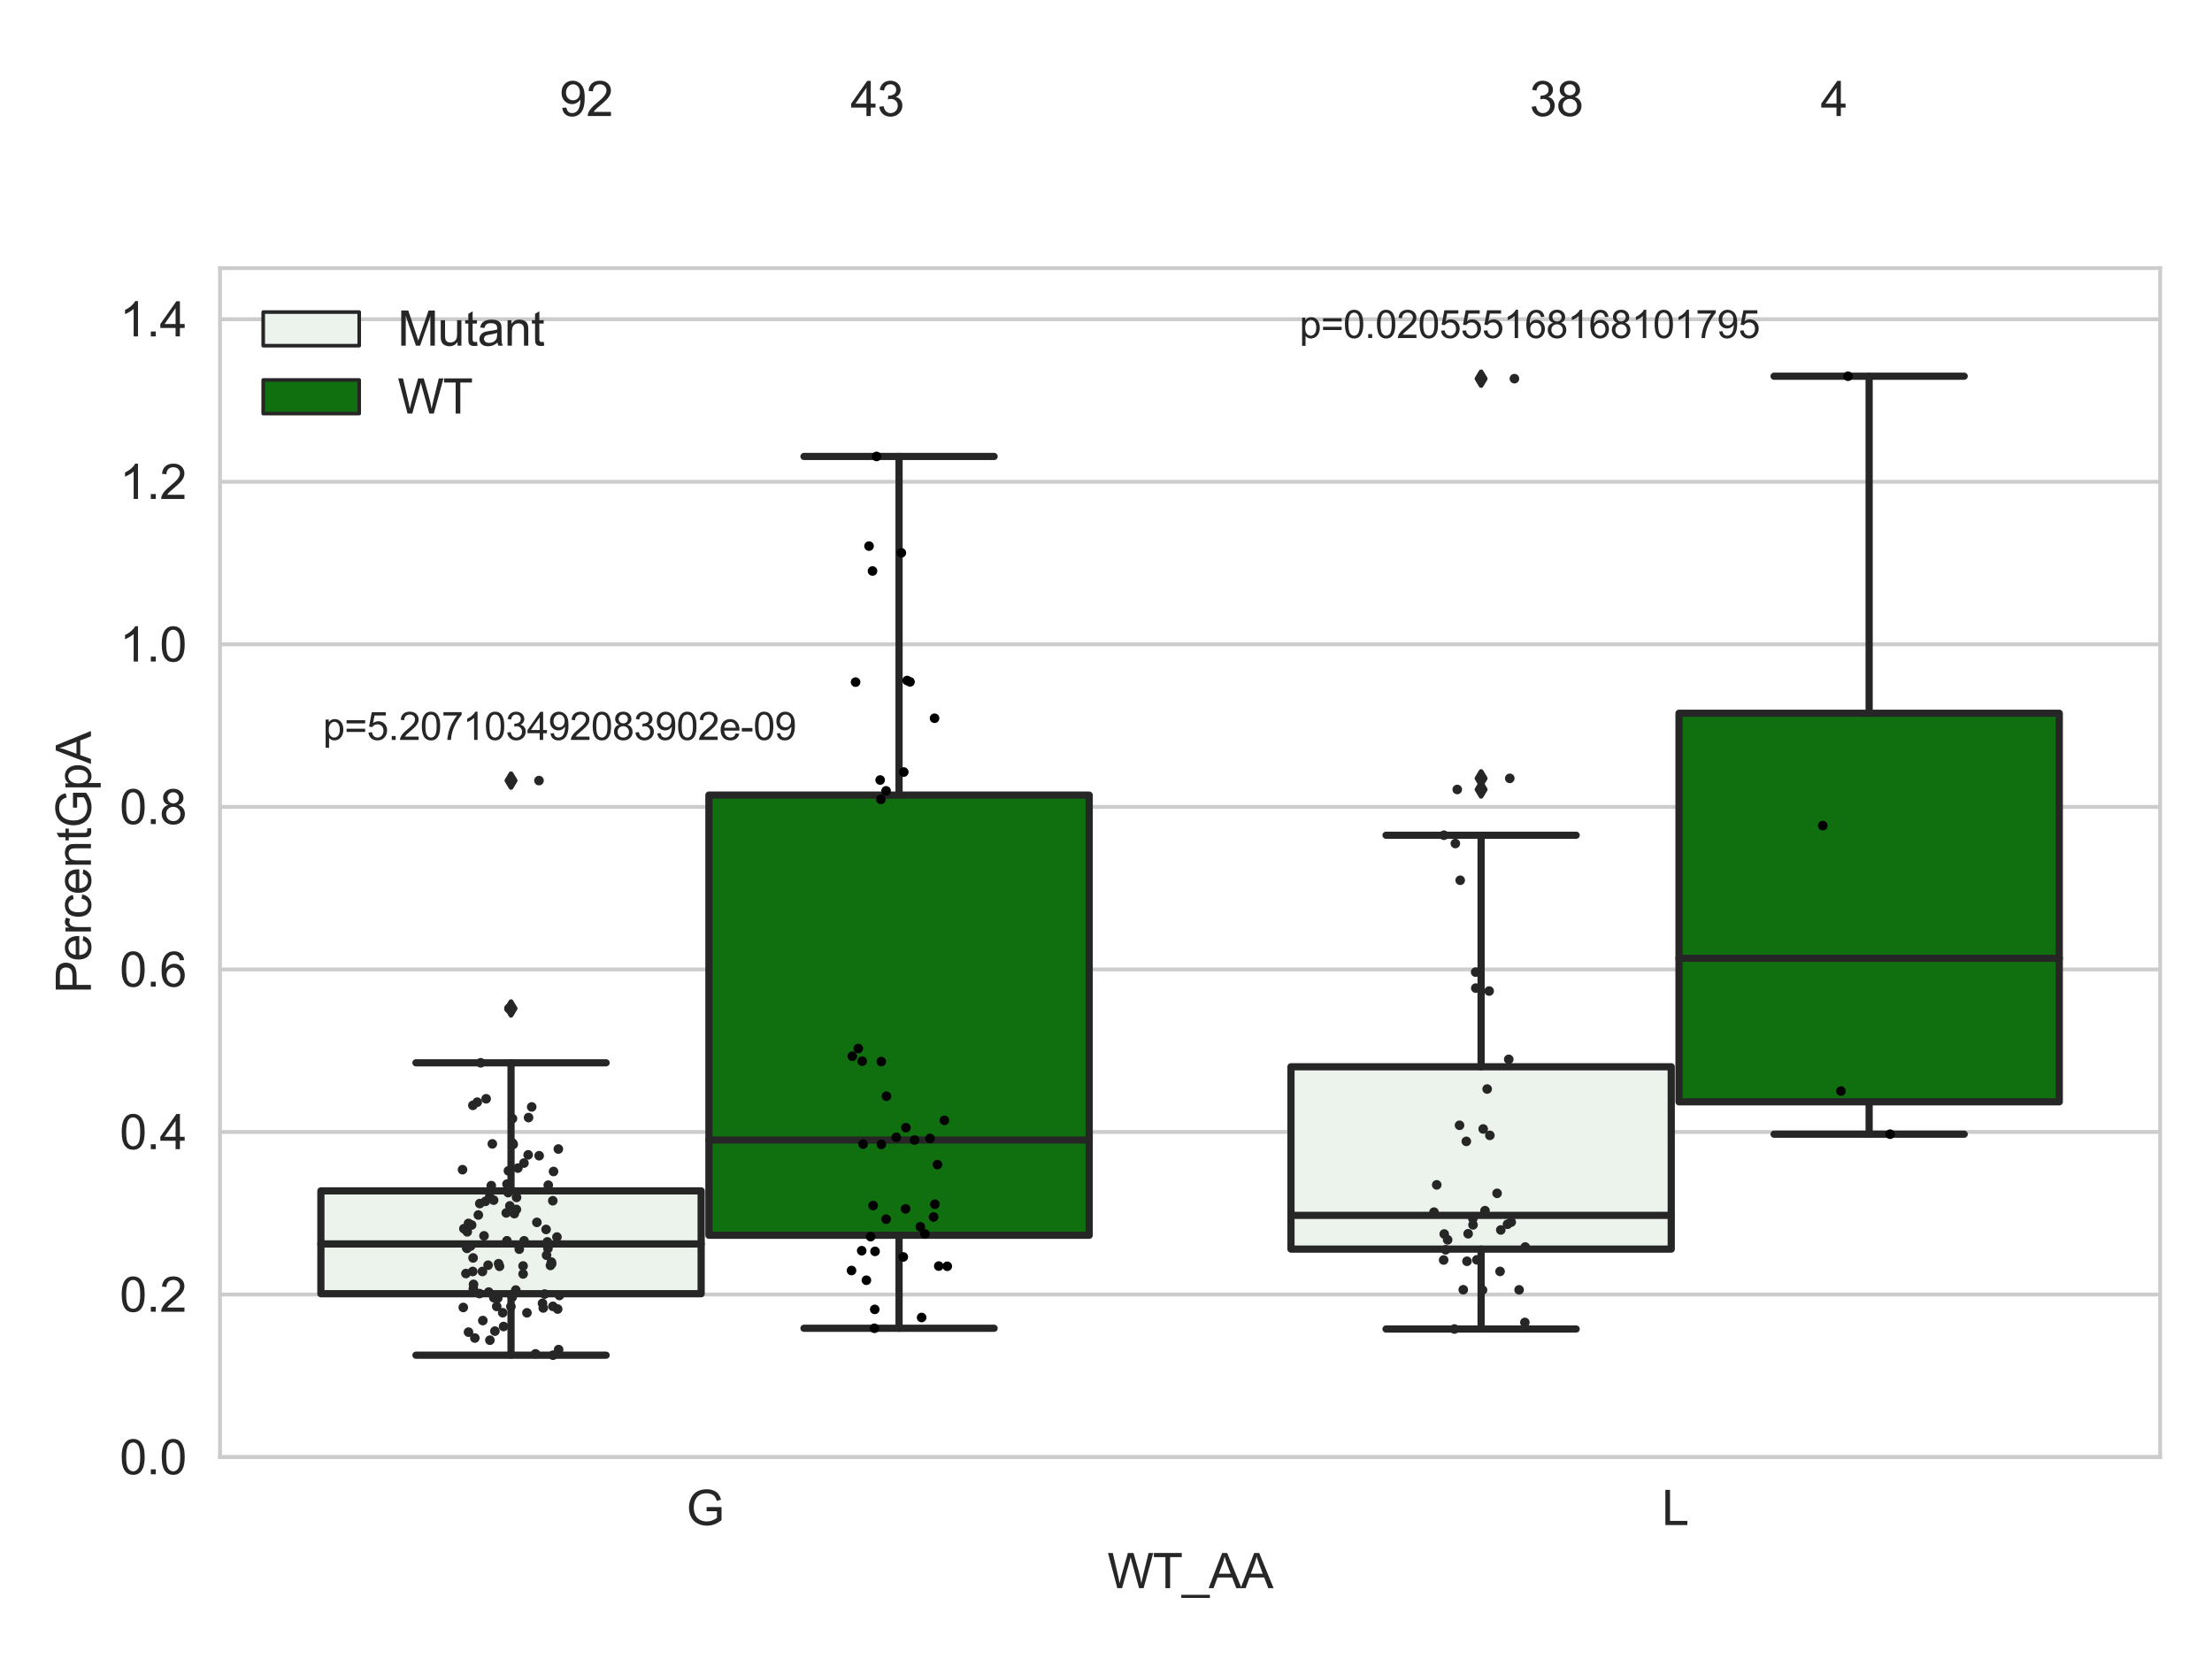<?xml version="1.0" encoding="utf-8" standalone="no"?>
<!DOCTYPE svg PUBLIC "-//W3C//DTD SVG 1.1//EN"
  "http://www.w3.org/Graphics/SVG/1.1/DTD/svg11.dtd">
<svg xmlns:xlink="http://www.w3.org/1999/xlink" width="460.8pt" height="345.6pt" viewBox="0 0 460.8 345.6" xmlns="http://www.w3.org/2000/svg" version="1.1">
 <defs>
  <style type="text/css">*{stroke-linejoin: round; stroke-linecap: butt}</style>
 </defs>
 <g id="figure_1">
  <g id="patch_1">
   <path d="M 0 345.6 
L 460.8 345.6 
L 460.8 0 
L 0 0 
z
" style="fill: #ffffff"/>
  </g>
  <g id="axes_1">
   <g id="patch_2">
    <path d="M 45.83 303.539 
L 450 303.539 
L 450 55.853 
L 45.83 55.853 
z
" style="fill: #ffffff"/>
   </g>
   <g id="matplotlib.axis_1">
    <g id="xtick_1">
     <g id="text_1">
      <!-- G -->
      <g style="fill: #262626" transform="translate(142.983 317.697)scale(0.1 -0.1)">
       <defs>
        <path id="ArialMT-47" d="M 2638 1797 
L 2638 2334 
L 4578 2338 
L 4578 638 
Q 4131 281 3656 101 
Q 3181 -78 2681 -78 
Q 2006 -78 1454 211 
Q 903 500 622 1047 
Q 341 1594 341 2269 
Q 341 2938 620 3517 
Q 900 4097 1425 4378 
Q 1950 4659 2634 4659 
Q 3131 4659 3532 4498 
Q 3934 4338 4162 4050 
Q 4391 3763 4509 3300 
L 3963 3150 
Q 3859 3500 3706 3700 
Q 3553 3900 3268 4020 
Q 2984 4141 2638 4141 
Q 2222 4141 1919 4014 
Q 1616 3888 1430 3681 
Q 1244 3475 1141 3228 
Q 966 2803 966 2306 
Q 966 1694 1177 1281 
Q 1388 869 1791 669 
Q 2194 469 2647 469 
Q 3041 469 3416 620 
Q 3791 772 3984 944 
L 3984 1797 
L 2638 1797 
z
" transform="scale(0.016)"/>
       </defs>
       <use xlink:href="#ArialMT-47"/>
      </g>
     </g>
    </g>
    <g id="xtick_2">
     <g id="text_2">
      <!-- L -->
      <g style="fill: #262626" transform="translate(346.177 317.697)scale(0.1 -0.1)">
       <defs>
        <path id="ArialMT-4c" d="M 469 0 
L 469 4581 
L 1075 4581 
L 1075 541 
L 3331 541 
L 3331 0 
L 469 0 
z
" transform="scale(0.016)"/>
       </defs>
       <use xlink:href="#ArialMT-4c"/>
      </g>
     </g>
    </g>
    <g id="text_3">
     <!-- WT_AA -->
     <g style="fill: #262626" transform="translate(230.691 330.842)scale(0.1 -0.1)">
      <defs>
       <path id="ArialMT-57" d="M 1294 0 
L 78 4581 
L 700 4581 
L 1397 1578 
Q 1509 1106 1591 641 
Q 1766 1375 1797 1488 
L 2669 4581 
L 3400 4581 
L 4056 2263 
Q 4303 1400 4413 641 
Q 4500 1075 4641 1638 
L 5359 4581 
L 5969 4581 
L 4713 0 
L 4128 0 
L 3163 3491 
Q 3041 3928 3019 4028 
Q 2947 3713 2884 3491 
L 1913 0 
L 1294 0 
z
" transform="scale(0.016)"/>
       <path id="ArialMT-54" d="M 1659 0 
L 1659 4041 
L 150 4041 
L 150 4581 
L 3781 4581 
L 3781 4041 
L 2266 4041 
L 2266 0 
L 1659 0 
z
" transform="scale(0.016)"/>
       <path id="ArialMT-5f" d="M -97 -1272 
L -97 -866 
L 3631 -866 
L 3631 -1272 
L -97 -1272 
z
" transform="scale(0.016)"/>
       <path id="ArialMT-41" d="M -9 0 
L 1750 4581 
L 2403 4581 
L 4278 0 
L 3588 0 
L 3053 1388 
L 1138 1388 
L 634 0 
L -9 0 
z
M 1313 1881 
L 2866 1881 
L 2388 3150 
Q 2169 3728 2063 4100 
Q 1975 3659 1816 3225 
L 1313 1881 
z
" transform="scale(0.016)"/>
      </defs>
      <use xlink:href="#ArialMT-57"/>
      <use xlink:href="#ArialMT-54" x="94.385"/>
      <use xlink:href="#ArialMT-5f" x="155.469"/>
      <use xlink:href="#ArialMT-41" x="211.084"/>
      <use xlink:href="#ArialMT-41" x="277.783"/>
     </g>
    </g>
   </g>
   <g id="matplotlib.axis_2">
    <g id="ytick_1">
     <g id="line2d_1">
      <path d="M 45.83 303.539 
L 450 303.539 
" clip-path="url(#p3205f3186f)" style="fill: none; stroke: #cccccc; stroke-width: 0.8; stroke-linecap: round"/>
     </g>
     <g id="text_4">
      <!-- 0.0 -->
      <g style="fill: #262626" transform="translate(24.93 307.118)scale(0.1 -0.1)">
       <defs>
        <path id="ArialMT-30" d="M 266 2259 
Q 266 3072 433 3567 
Q 600 4063 929 4331 
Q 1259 4600 1759 4600 
Q 2128 4600 2406 4451 
Q 2684 4303 2865 4023 
Q 3047 3744 3150 3342 
Q 3253 2941 3253 2259 
Q 3253 1453 3087 958 
Q 2922 463 2592 192 
Q 2263 -78 1759 -78 
Q 1097 -78 719 397 
Q 266 969 266 2259 
z
M 844 2259 
Q 844 1131 1108 757 
Q 1372 384 1759 384 
Q 2147 384 2411 759 
Q 2675 1134 2675 2259 
Q 2675 3391 2411 3762 
Q 2147 4134 1753 4134 
Q 1366 4134 1134 3806 
Q 844 3388 844 2259 
z
" transform="scale(0.016)"/>
        <path id="ArialMT-2e" d="M 581 0 
L 581 641 
L 1222 641 
L 1222 0 
L 581 0 
z
" transform="scale(0.016)"/>
       </defs>
       <use xlink:href="#ArialMT-30"/>
       <use xlink:href="#ArialMT-2e" x="55.615"/>
       <use xlink:href="#ArialMT-30" x="83.398"/>
      </g>
     </g>
    </g>
    <g id="ytick_2">
     <g id="line2d_2">
      <path d="M 45.83 269.676 
L 450 269.676 
" clip-path="url(#p3205f3186f)" style="fill: none; stroke: #cccccc; stroke-width: 0.8; stroke-linecap: round"/>
     </g>
     <g id="text_5">
      <!-- 0.2 -->
      <g style="fill: #262626" transform="translate(24.93 273.255)scale(0.1 -0.1)">
       <defs>
        <path id="ArialMT-32" d="M 3222 541 
L 3222 0 
L 194 0 
Q 188 203 259 391 
Q 375 700 629 1000 
Q 884 1300 1366 1694 
Q 2113 2306 2375 2664 
Q 2638 3022 2638 3341 
Q 2638 3675 2398 3904 
Q 2159 4134 1775 4134 
Q 1369 4134 1125 3890 
Q 881 3647 878 3216 
L 300 3275 
Q 359 3922 746 4261 
Q 1134 4600 1788 4600 
Q 2447 4600 2831 4234 
Q 3216 3869 3216 3328 
Q 3216 3053 3103 2787 
Q 2991 2522 2730 2228 
Q 2469 1934 1863 1422 
Q 1356 997 1212 845 
Q 1069 694 975 541 
L 3222 541 
z
" transform="scale(0.016)"/>
       </defs>
       <use xlink:href="#ArialMT-30"/>
       <use xlink:href="#ArialMT-2e" x="55.615"/>
       <use xlink:href="#ArialMT-32" x="83.398"/>
      </g>
     </g>
    </g>
    <g id="ytick_3">
     <g id="line2d_3">
      <path d="M 45.83 235.814 
L 450 235.814 
" clip-path="url(#p3205f3186f)" style="fill: none; stroke: #cccccc; stroke-width: 0.8; stroke-linecap: round"/>
     </g>
     <g id="text_6">
      <!-- 0.4 -->
      <g style="fill: #262626" transform="translate(24.93 239.393)scale(0.1 -0.1)">
       <defs>
        <path id="ArialMT-34" d="M 2069 0 
L 2069 1097 
L 81 1097 
L 81 1613 
L 2172 4581 
L 2631 4581 
L 2631 1613 
L 3250 1613 
L 3250 1097 
L 2631 1097 
L 2631 0 
L 2069 0 
z
M 2069 1613 
L 2069 3678 
L 634 1613 
L 2069 1613 
z
" transform="scale(0.016)"/>
       </defs>
       <use xlink:href="#ArialMT-30"/>
       <use xlink:href="#ArialMT-2e" x="55.615"/>
       <use xlink:href="#ArialMT-34" x="83.398"/>
      </g>
     </g>
    </g>
    <g id="ytick_4">
     <g id="line2d_4">
      <path d="M 45.83 201.952 
L 450 201.952 
" clip-path="url(#p3205f3186f)" style="fill: none; stroke: #cccccc; stroke-width: 0.8; stroke-linecap: round"/>
     </g>
     <g id="text_7">
      <!-- 0.6 -->
      <g style="fill: #262626" transform="translate(24.93 205.531)scale(0.1 -0.1)">
       <defs>
        <path id="ArialMT-36" d="M 3184 3459 
L 2625 3416 
Q 2550 3747 2413 3897 
Q 2184 4138 1850 4138 
Q 1581 4138 1378 3988 
Q 1113 3794 959 3422 
Q 806 3050 800 2363 
Q 1003 2672 1297 2822 
Q 1591 2972 1913 2972 
Q 2475 2972 2870 2558 
Q 3266 2144 3266 1488 
Q 3266 1056 3080 686 
Q 2894 316 2569 119 
Q 2244 -78 1831 -78 
Q 1128 -78 684 439 
Q 241 956 241 2144 
Q 241 3472 731 4075 
Q 1159 4600 1884 4600 
Q 2425 4600 2770 4297 
Q 3116 3994 3184 3459 
z
M 888 1484 
Q 888 1194 1011 928 
Q 1134 663 1356 523 
Q 1578 384 1822 384 
Q 2178 384 2434 671 
Q 2691 959 2691 1453 
Q 2691 1928 2437 2201 
Q 2184 2475 1800 2475 
Q 1419 2475 1153 2201 
Q 888 1928 888 1484 
z
" transform="scale(0.016)"/>
       </defs>
       <use xlink:href="#ArialMT-30"/>
       <use xlink:href="#ArialMT-2e" x="55.615"/>
       <use xlink:href="#ArialMT-36" x="83.398"/>
      </g>
     </g>
    </g>
    <g id="ytick_5">
     <g id="line2d_5">
      <path d="M 45.83 168.089 
L 450 168.089 
" clip-path="url(#p3205f3186f)" style="fill: none; stroke: #cccccc; stroke-width: 0.8; stroke-linecap: round"/>
     </g>
     <g id="text_8">
      <!-- 0.8 -->
      <g style="fill: #262626" transform="translate(24.93 171.668)scale(0.1 -0.1)">
       <defs>
        <path id="ArialMT-38" d="M 1131 2484 
Q 781 2613 612 2850 
Q 444 3088 444 3419 
Q 444 3919 803 4259 
Q 1163 4600 1759 4600 
Q 2359 4600 2725 4251 
Q 3091 3903 3091 3403 
Q 3091 3084 2923 2848 
Q 2756 2613 2416 2484 
Q 2838 2347 3058 2040 
Q 3278 1734 3278 1309 
Q 3278 722 2862 322 
Q 2447 -78 1769 -78 
Q 1091 -78 675 323 
Q 259 725 259 1325 
Q 259 1772 486 2073 
Q 713 2375 1131 2484 
z
M 1019 3438 
Q 1019 3113 1228 2906 
Q 1438 2700 1772 2700 
Q 2097 2700 2305 2904 
Q 2513 3109 2513 3406 
Q 2513 3716 2298 3927 
Q 2084 4138 1766 4138 
Q 1444 4138 1231 3931 
Q 1019 3725 1019 3438 
z
M 838 1322 
Q 838 1081 952 856 
Q 1066 631 1291 507 
Q 1516 384 1775 384 
Q 2178 384 2440 643 
Q 2703 903 2703 1303 
Q 2703 1709 2433 1975 
Q 2163 2241 1756 2241 
Q 1359 2241 1098 1978 
Q 838 1716 838 1322 
z
" transform="scale(0.016)"/>
       </defs>
       <use xlink:href="#ArialMT-30"/>
       <use xlink:href="#ArialMT-2e" x="55.615"/>
       <use xlink:href="#ArialMT-38" x="83.398"/>
      </g>
     </g>
    </g>
    <g id="ytick_6">
     <g id="line2d_6">
      <path d="M 45.83 134.227 
L 450 134.227 
" clip-path="url(#p3205f3186f)" style="fill: none; stroke: #cccccc; stroke-width: 0.8; stroke-linecap: round"/>
     </g>
     <g id="text_9">
      <!-- 1.0 -->
      <g style="fill: #262626" transform="translate(24.93 137.806)scale(0.1 -0.1)">
       <defs>
        <path id="ArialMT-31" d="M 2384 0 
L 1822 0 
L 1822 3584 
Q 1619 3391 1289 3197 
Q 959 3003 697 2906 
L 697 3450 
Q 1169 3672 1522 3987 
Q 1875 4303 2022 4600 
L 2384 4600 
L 2384 0 
z
" transform="scale(0.016)"/>
       </defs>
       <use xlink:href="#ArialMT-31"/>
       <use xlink:href="#ArialMT-2e" x="55.615"/>
       <use xlink:href="#ArialMT-30" x="83.398"/>
      </g>
     </g>
    </g>
    <g id="ytick_7">
     <g id="line2d_7">
      <path d="M 45.83 100.365 
L 450 100.365 
" clip-path="url(#p3205f3186f)" style="fill: none; stroke: #cccccc; stroke-width: 0.8; stroke-linecap: round"/>
     </g>
     <g id="text_10">
      <!-- 1.2 -->
      <g style="fill: #262626" transform="translate(24.93 103.943)scale(0.1 -0.1)">
       <use xlink:href="#ArialMT-31"/>
       <use xlink:href="#ArialMT-2e" x="55.615"/>
       <use xlink:href="#ArialMT-32" x="83.398"/>
      </g>
     </g>
    </g>
    <g id="ytick_8">
     <g id="line2d_8">
      <path d="M 45.83 66.502 
L 450 66.502 
" clip-path="url(#p3205f3186f)" style="fill: none; stroke: #cccccc; stroke-width: 0.8; stroke-linecap: round"/>
     </g>
     <g id="text_11">
      <!-- 1.4 -->
      <g style="fill: #262626" transform="translate(24.93 70.081)scale(0.1 -0.1)">
       <use xlink:href="#ArialMT-31"/>
       <use xlink:href="#ArialMT-2e" x="55.615"/>
       <use xlink:href="#ArialMT-34" x="83.398"/>
      </g>
     </g>
    </g>
    <g id="text_12">
     <!-- PercentGpA -->
     <g style="fill: #262626" transform="translate(18.942 206.931)rotate(-90)scale(0.1 -0.1)">
      <defs>
       <path id="ArialMT-50" d="M 494 0 
L 494 4581 
L 2222 4581 
Q 2678 4581 2919 4538 
Q 3256 4481 3484 4323 
Q 3713 4166 3852 3881 
Q 3991 3597 3991 3256 
Q 3991 2672 3619 2267 
Q 3247 1863 2275 1863 
L 1100 1863 
L 1100 0 
L 494 0 
z
M 1100 2403 
L 2284 2403 
Q 2872 2403 3119 2622 
Q 3366 2841 3366 3238 
Q 3366 3525 3220 3729 
Q 3075 3934 2838 4000 
Q 2684 4041 2272 4041 
L 1100 4041 
L 1100 2403 
z
" transform="scale(0.016)"/>
       <path id="ArialMT-65" d="M 2694 1069 
L 3275 997 
Q 3138 488 2766 206 
Q 2394 -75 1816 -75 
Q 1088 -75 661 373 
Q 234 822 234 1631 
Q 234 2469 665 2931 
Q 1097 3394 1784 3394 
Q 2450 3394 2872 2941 
Q 3294 2488 3294 1666 
Q 3294 1616 3291 1516 
L 816 1516 
Q 847 969 1125 678 
Q 1403 388 1819 388 
Q 2128 388 2347 550 
Q 2566 713 2694 1069 
z
M 847 1978 
L 2700 1978 
Q 2663 2397 2488 2606 
Q 2219 2931 1791 2931 
Q 1403 2931 1139 2672 
Q 875 2413 847 1978 
z
" transform="scale(0.016)"/>
       <path id="ArialMT-72" d="M 416 0 
L 416 3319 
L 922 3319 
L 922 2816 
Q 1116 3169 1280 3281 
Q 1444 3394 1641 3394 
Q 1925 3394 2219 3213 
L 2025 2691 
Q 1819 2813 1613 2813 
Q 1428 2813 1281 2702 
Q 1134 2591 1072 2394 
Q 978 2094 978 1738 
L 978 0 
L 416 0 
z
" transform="scale(0.016)"/>
       <path id="ArialMT-63" d="M 2588 1216 
L 3141 1144 
Q 3050 572 2676 248 
Q 2303 -75 1759 -75 
Q 1078 -75 664 370 
Q 250 816 250 1647 
Q 250 2184 428 2587 
Q 606 2991 970 3192 
Q 1334 3394 1763 3394 
Q 2303 3394 2647 3120 
Q 2991 2847 3088 2344 
L 2541 2259 
Q 2463 2594 2264 2762 
Q 2066 2931 1784 2931 
Q 1359 2931 1093 2626 
Q 828 2322 828 1663 
Q 828 994 1084 691 
Q 1341 388 1753 388 
Q 2084 388 2306 591 
Q 2528 794 2588 1216 
z
" transform="scale(0.016)"/>
       <path id="ArialMT-6e" d="M 422 0 
L 422 3319 
L 928 3319 
L 928 2847 
Q 1294 3394 1984 3394 
Q 2284 3394 2536 3286 
Q 2788 3178 2913 3003 
Q 3038 2828 3088 2588 
Q 3119 2431 3119 2041 
L 3119 0 
L 2556 0 
L 2556 2019 
Q 2556 2363 2490 2533 
Q 2425 2703 2258 2804 
Q 2091 2906 1866 2906 
Q 1506 2906 1245 2678 
Q 984 2450 984 1813 
L 984 0 
L 422 0 
z
" transform="scale(0.016)"/>
       <path id="ArialMT-74" d="M 1650 503 
L 1731 6 
Q 1494 -44 1306 -44 
Q 1000 -44 831 53 
Q 663 150 594 308 
Q 525 466 525 972 
L 525 2881 
L 113 2881 
L 113 3319 
L 525 3319 
L 525 4141 
L 1084 4478 
L 1084 3319 
L 1650 3319 
L 1650 2881 
L 1084 2881 
L 1084 941 
Q 1084 700 1114 631 
Q 1144 563 1211 522 
Q 1278 481 1403 481 
Q 1497 481 1650 503 
z
" transform="scale(0.016)"/>
       <path id="ArialMT-70" d="M 422 -1272 
L 422 3319 
L 934 3319 
L 934 2888 
Q 1116 3141 1344 3267 
Q 1572 3394 1897 3394 
Q 2322 3394 2647 3175 
Q 2972 2956 3137 2557 
Q 3303 2159 3303 1684 
Q 3303 1175 3120 767 
Q 2938 359 2589 142 
Q 2241 -75 1856 -75 
Q 1575 -75 1351 44 
Q 1128 163 984 344 
L 984 -1272 
L 422 -1272 
z
M 931 1641 
Q 931 1000 1190 694 
Q 1450 388 1819 388 
Q 2194 388 2461 705 
Q 2728 1022 2728 1688 
Q 2728 2322 2467 2637 
Q 2206 2953 1844 2953 
Q 1484 2953 1207 2617 
Q 931 2281 931 1641 
z
" transform="scale(0.016)"/>
      </defs>
      <use xlink:href="#ArialMT-50"/>
      <use xlink:href="#ArialMT-65" x="66.699"/>
      <use xlink:href="#ArialMT-72" x="122.314"/>
      <use xlink:href="#ArialMT-63" x="155.615"/>
      <use xlink:href="#ArialMT-65" x="205.615"/>
      <use xlink:href="#ArialMT-6e" x="261.23"/>
      <use xlink:href="#ArialMT-74" x="316.846"/>
      <use xlink:href="#ArialMT-47" x="344.629"/>
      <use xlink:href="#ArialMT-70" x="422.412"/>
      <use xlink:href="#ArialMT-41" x="478.027"/>
     </g>
    </g>
   </g>
   <g id="patch_3">
    <path d="M 66.847 269.506 
L 146.064 269.506 
L 146.064 248.079 
L 66.847 248.079 
L 66.847 269.506 
z
" clip-path="url(#p3205f3186f)" style="fill: #ecf2ec; stroke: #262626; stroke-width: 1.5; stroke-linejoin: miter"/>
   </g>
   <g id="patch_4">
    <path d="M 147.681 257.328 
L 226.898 257.328 
L 226.898 165.635 
L 147.681 165.635 
L 147.681 257.328 
z
" clip-path="url(#p3205f3186f)" style="fill: #107010; stroke: #262626; stroke-width: 1.5; stroke-linejoin: miter"/>
   </g>
   <g id="patch_5">
    <path d="M 268.932 260.207 
L 348.149 260.207 
L 348.149 222.225 
L 268.932 222.225 
L 268.932 260.207 
z
" clip-path="url(#p3205f3186f)" style="fill: #ecf2ec; stroke: #262626; stroke-width: 1.5; stroke-linejoin: miter"/>
   </g>
   <g id="patch_6">
    <path d="M 349.766 229.531 
L 428.983 229.531 
L 428.983 148.585 
L 349.766 148.585 
L 349.766 229.531 
z
" clip-path="url(#p3205f3186f)" style="fill: #107010; stroke: #262626; stroke-width: 1.5; stroke-linejoin: miter"/>
   </g>
   <g id="patch_7">
    <path d="M 146.873 303.539 
L 146.873 303.539 
L 146.873 303.539 
L 146.873 303.539 
z
" clip-path="url(#p3205f3186f)" style="fill: #ecf2ec; stroke: #262626; stroke-width: 0.75; stroke-linejoin: miter"/>
   </g>
   <g id="patch_8">
    <path d="M 146.873 303.539 
L 146.873 303.539 
L 146.873 303.539 
L 146.873 303.539 
z
" clip-path="url(#p3205f3186f)" style="fill: #107010; stroke: #262626; stroke-width: 0.75; stroke-linejoin: miter"/>
   </g>
   <g id="PathCollection_1"/>
   <g id="PathCollection_2"/>
   <g id="line2d_9">
    <path d="M 106.456 269.506 
L 106.456 282.311 
" clip-path="url(#p3205f3186f)" style="fill: none; stroke: #262626; stroke-width: 1.5; stroke-linecap: round"/>
   </g>
   <g id="line2d_10">
    <path d="M 106.456 248.079 
L 106.456 221.4 
" clip-path="url(#p3205f3186f)" style="fill: none; stroke: #262626; stroke-width: 1.5; stroke-linecap: round"/>
   </g>
   <g id="line2d_11">
    <path d="M 86.651 282.311 
L 126.26 282.311 
" clip-path="url(#p3205f3186f)" style="fill: none; stroke: #262626; stroke-width: 1.5; stroke-linecap: round"/>
   </g>
   <g id="line2d_12">
    <path d="M 86.651 221.4 
L 126.26 221.4 
" clip-path="url(#p3205f3186f)" style="fill: none; stroke: #262626; stroke-width: 1.5; stroke-linecap: round"/>
   </g>
   <g id="line2d_13">
    <defs>
     <path id="m8db4cc73be" d="M -0 1.414 
L 0.849 0 
L 0 -1.414 
L -0.849 -0 
z
" style="stroke: #262626; stroke-linejoin: miter"/>
    </defs>
    <g clip-path="url(#p3205f3186f)">
     <use xlink:href="#m8db4cc73be" x="106.456" y="210.082" style="fill: #262626; stroke: #262626; stroke-linejoin: miter"/>
     <use xlink:href="#m8db4cc73be" x="106.456" y="162.609" style="fill: #262626; stroke: #262626; stroke-linejoin: miter"/>
    </g>
   </g>
   <g id="line2d_14">
    <path d="M 187.29 257.328 
L 187.29 276.703 
" clip-path="url(#p3205f3186f)" style="fill: none; stroke: #262626; stroke-width: 1.5; stroke-linecap: round"/>
   </g>
   <g id="line2d_15">
    <path d="M 187.29 165.635 
L 187.29 95.089 
" clip-path="url(#p3205f3186f)" style="fill: none; stroke: #262626; stroke-width: 1.5; stroke-linecap: round"/>
   </g>
   <g id="line2d_16">
    <path d="M 167.485 276.703 
L 207.094 276.703 
" clip-path="url(#p3205f3186f)" style="fill: none; stroke: #262626; stroke-width: 1.5; stroke-linecap: round"/>
   </g>
   <g id="line2d_17">
    <path d="M 167.485 95.089 
L 207.094 95.089 
" clip-path="url(#p3205f3186f)" style="fill: none; stroke: #262626; stroke-width: 1.5; stroke-linecap: round"/>
   </g>
   <g id="line2d_18"/>
   <g id="line2d_19">
    <path d="M 308.541 260.207 
L 308.541 276.856 
" clip-path="url(#p3205f3186f)" style="fill: none; stroke: #262626; stroke-width: 1.5; stroke-linecap: round"/>
   </g>
   <g id="line2d_20">
    <path d="M 308.541 222.225 
L 308.541 173.993 
" clip-path="url(#p3205f3186f)" style="fill: none; stroke: #262626; stroke-width: 1.5; stroke-linecap: round"/>
   </g>
   <g id="line2d_21">
    <path d="M 288.736 276.856 
L 328.345 276.856 
" clip-path="url(#p3205f3186f)" style="fill: none; stroke: #262626; stroke-width: 1.5; stroke-linecap: round"/>
   </g>
   <g id="line2d_22">
    <path d="M 288.736 173.993 
L 328.345 173.993 
" clip-path="url(#p3205f3186f)" style="fill: none; stroke: #262626; stroke-width: 1.5; stroke-linecap: round"/>
   </g>
   <g id="line2d_23">
    <g clip-path="url(#p3205f3186f)">
     <use xlink:href="#m8db4cc73be" x="308.541" y="162.144" style="fill: #262626; stroke: #262626; stroke-linejoin: miter"/>
     <use xlink:href="#m8db4cc73be" x="308.541" y="164.462" style="fill: #262626; stroke: #262626; stroke-linejoin: miter"/>
     <use xlink:href="#m8db4cc73be" x="308.541" y="78.884" style="fill: #262626; stroke: #262626; stroke-linejoin: miter"/>
    </g>
   </g>
   <g id="line2d_24">
    <path d="M 389.375 229.531 
L 389.375 236.273 
" clip-path="url(#p3205f3186f)" style="fill: none; stroke: #262626; stroke-width: 1.5; stroke-linecap: round"/>
   </g>
   <g id="line2d_25">
    <path d="M 389.375 148.585 
L 389.375 78.37 
" clip-path="url(#p3205f3186f)" style="fill: none; stroke: #262626; stroke-width: 1.5; stroke-linecap: round"/>
   </g>
   <g id="line2d_26">
    <path d="M 369.57 236.273 
L 409.179 236.273 
" clip-path="url(#p3205f3186f)" style="fill: none; stroke: #262626; stroke-width: 1.5; stroke-linecap: round"/>
   </g>
   <g id="line2d_27">
    <path d="M 369.57 78.37 
L 409.179 78.37 
" clip-path="url(#p3205f3186f)" style="fill: none; stroke: #262626; stroke-width: 1.5; stroke-linecap: round"/>
   </g>
   <g id="line2d_28"/>
   <g id="line2d_29">
    <path d="M 66.847 259.136 
L 146.064 259.136 
" clip-path="url(#p3205f3186f)" style="fill: none; stroke: #262626; stroke-width: 1.5; stroke-linecap: round"/>
   </g>
   <g id="line2d_30">
    <path d="M 147.681 237.493 
L 226.898 237.493 
" clip-path="url(#p3205f3186f)" style="fill: none; stroke: #262626; stroke-width: 1.5; stroke-linecap: round"/>
   </g>
   <g id="line2d_31">
    <path d="M 268.932 253.178 
L 348.149 253.178 
" clip-path="url(#p3205f3186f)" style="fill: none; stroke: #262626; stroke-width: 1.5; stroke-linecap: round"/>
   </g>
   <g id="line2d_32">
    <path d="M 349.766 199.636 
L 428.983 199.636 
" clip-path="url(#p3205f3186f)" style="fill: none; stroke: #262626; stroke-width: 1.5; stroke-linecap: round"/>
   </g>
   <g id="patch_9">
    <path d="M 45.83 303.539 
L 45.83 55.853 
" style="fill: none; stroke: #cccccc; stroke-width: 0.8; stroke-linejoin: miter; stroke-linecap: square"/>
   </g>
   <g id="patch_10">
    <path d="M 450 303.539 
L 450 55.853 
" style="fill: none; stroke: #cccccc; stroke-width: 0.8; stroke-linejoin: miter; stroke-linecap: square"/>
   </g>
   <g id="patch_11">
    <path d="M 45.83 303.539 
L 450 303.539 
" style="fill: none; stroke: #cccccc; stroke-width: 0.8; stroke-linejoin: miter; stroke-linecap: square"/>
   </g>
   <g id="patch_12">
    <path d="M 45.83 55.853 
L 450 55.853 
" style="fill: none; stroke: #cccccc; stroke-width: 0.8; stroke-linejoin: miter; stroke-linecap: square"/>
   </g>
   <g id="PathCollection_3">
    <defs>
     <path id="C0_0_6e26762a7e" d="M 0 1 
C 0.265 1 0.52 0.895 0.707 0.707 
C 0.895 0.52 1 0.265 1 -0 
C 1 -0.265 0.895 -0.52 0.707 -0.707 
C 0.52 -0.895 0.265 -1 0 -1 
C -0.265 -1 -0.52 -0.895 -0.707 -0.707 
C -0.895 -0.52 -1 -0.265 -1 0 
C -1 0.265 -0.895 0.52 -0.707 0.707 
C -0.52 0.895 -0.265 1 0 1 
z
"/>
    </defs>
    <g clip-path="url(#p3205f3186f)">
     <use xlink:href="#C0_0_6e26762a7e" x="114.867" y="262.919" style="fill: #262626"/>
    </g>
    <g clip-path="url(#p3205f3186f)">
     <use xlink:href="#C0_0_6e26762a7e" x="105.616" y="246.674" style="fill: #262626"/>
    </g>
    <g clip-path="url(#p3205f3186f)">
     <use xlink:href="#C0_0_6e26762a7e" x="106.02" y="210.082" style="fill: #262626"/>
    </g>
    <g clip-path="url(#p3205f3186f)">
     <use xlink:href="#C0_0_6e26762a7e" x="102.054" y="279.187" style="fill: #262626"/>
    </g>
    <g clip-path="url(#p3205f3186f)">
     <use xlink:href="#C0_0_6e26762a7e" x="104.904" y="276.336" style="fill: #262626"/>
    </g>
    <g clip-path="url(#p3205f3186f)">
     <use xlink:href="#C0_0_6e26762a7e" x="112.28" y="162.609" style="fill: #262626"/>
    </g>
    <g clip-path="url(#p3205f3186f)">
     <use xlink:href="#C0_0_6e26762a7e" x="108.172" y="260.223" style="fill: #262626"/>
    </g>
    <g clip-path="url(#p3205f3186f)">
     <use xlink:href="#C0_0_6e26762a7e" x="97.064" y="265.298" style="fill: #262626"/>
    </g>
    <g clip-path="url(#p3205f3186f)">
     <use xlink:href="#C0_0_6e26762a7e" x="116.315" y="239.361" style="fill: #262626"/>
    </g>
    <g clip-path="url(#p3205f3186f)">
     <use xlink:href="#C0_0_6e26762a7e" x="107.575" y="251.949" style="fill: #262626"/>
    </g>
    <g clip-path="url(#p3205f3186f)">
     <use xlink:href="#C0_0_6e26762a7e" x="102.87" y="270.336" style="fill: #262626"/>
    </g>
    <g clip-path="url(#p3205f3186f)">
     <use xlink:href="#C0_0_6e26762a7e" x="105.912" y="243.909" style="fill: #262626"/>
    </g>
    <g clip-path="url(#p3205f3186f)">
     <use xlink:href="#C0_0_6e26762a7e" x="105.602" y="258.477" style="fill: #262626"/>
    </g>
    <g clip-path="url(#p3205f3186f)">
     <use xlink:href="#C0_0_6e26762a7e" x="113.758" y="256.113" style="fill: #262626"/>
    </g>
    <g clip-path="url(#p3205f3186f)">
     <use xlink:href="#C0_0_6e26762a7e" x="114.027" y="258.708" style="fill: #262626"/>
    </g>
    <g clip-path="url(#p3205f3186f)">
     <use xlink:href="#C0_0_6e26762a7e" x="97.202" y="259.918" style="fill: #262626"/>
    </g>
    <g clip-path="url(#p3205f3186f)">
     <use xlink:href="#C0_0_6e26762a7e" x="108.969" y="263.725" style="fill: #262626"/>
    </g>
    <g clip-path="url(#p3205f3186f)">
     <use xlink:href="#C0_0_6e26762a7e" x="99.877" y="269.481" style="fill: #262626"/>
    </g>
    <g clip-path="url(#p3205f3186f)">
     <use xlink:href="#C0_0_6e26762a7e" x="98.916" y="278.734" style="fill: #262626"/>
    </g>
    <g clip-path="url(#p3205f3186f)">
     <use xlink:href="#C0_0_6e26762a7e" x="106.912" y="238.397" style="fill: #262626"/>
    </g>
    <g clip-path="url(#p3205f3186f)">
     <use xlink:href="#C0_0_6e26762a7e" x="104.057" y="263.797" style="fill: #262626"/>
    </g>
    <g clip-path="url(#p3205f3186f)">
     <use xlink:href="#C0_0_6e26762a7e" x="98.608" y="268.478" style="fill: #262626"/>
    </g>
    <g clip-path="url(#p3205f3186f)">
     <use xlink:href="#C0_0_6e26762a7e" x="101.128" y="250.268" style="fill: #262626"/>
    </g>
    <g clip-path="url(#p3205f3186f)">
     <use xlink:href="#C0_0_6e26762a7e" x="106.432" y="272.178" style="fill: #262626"/>
    </g>
    <g clip-path="url(#p3205f3186f)">
     <use xlink:href="#C0_0_6e26762a7e" x="98.049" y="259.563" style="fill: #262626"/>
    </g>
    <g clip-path="url(#p3205f3186f)">
     <use xlink:href="#C0_0_6e26762a7e" x="104.725" y="273.466" style="fill: #262626"/>
    </g>
    <g clip-path="url(#p3205f3186f)">
     <use xlink:href="#C0_0_6e26762a7e" x="103.861" y="263.252" style="fill: #262626"/>
    </g>
    <g clip-path="url(#p3205f3186f)">
     <use xlink:href="#C0_0_6e26762a7e" x="106.212" y="251.207" style="fill: #262626"/>
    </g>
    <g clip-path="url(#p3205f3186f)">
     <use xlink:href="#C0_0_6e26762a7e" x="115.184" y="272.137" style="fill: #262626"/>
    </g>
    <g clip-path="url(#p3205f3186f)">
     <use xlink:href="#C0_0_6e26762a7e" x="102.563" y="238.292" style="fill: #262626"/>
    </g>
    <g clip-path="url(#p3205f3186f)">
     <use xlink:href="#C0_0_6e26762a7e" x="114.213" y="246.892" style="fill: #262626"/>
    </g>
    <g clip-path="url(#p3205f3186f)">
     <use xlink:href="#C0_0_6e26762a7e" x="105.861" y="248.443" style="fill: #262626"/>
    </g>
    <g clip-path="url(#p3205f3186f)">
     <use xlink:href="#C0_0_6e26762a7e" x="97.3" y="260.062" style="fill: #262626"/>
    </g>
    <g clip-path="url(#p3205f3186f)">
     <use xlink:href="#C0_0_6e26762a7e" x="99.647" y="253.103" style="fill: #262626"/>
    </g>
    <g clip-path="url(#p3205f3186f)">
     <use xlink:href="#C0_0_6e26762a7e" x="100.502" y="264.872" style="fill: #262626"/>
    </g>
    <g clip-path="url(#p3205f3186f)">
     <use xlink:href="#C0_0_6e26762a7e" x="114.147" y="260.094" style="fill: #262626"/>
    </g>
    <g clip-path="url(#p3205f3186f)">
     <use xlink:href="#C0_0_6e26762a7e" x="101.272" y="228.896" style="fill: #262626"/>
    </g>
    <g clip-path="url(#p3205f3186f)">
     <use xlink:href="#C0_0_6e26762a7e" x="98.551" y="262.049" style="fill: #262626"/>
    </g>
    <g clip-path="url(#p3205f3186f)">
     <use xlink:href="#C0_0_6e26762a7e" x="113.173" y="272.472" style="fill: #262626"/>
    </g>
    <g clip-path="url(#p3205f3186f)">
     <use xlink:href="#C0_0_6e26762a7e" x="106.702" y="270.22" style="fill: #262626"/>
    </g>
    <g clip-path="url(#p3205f3186f)">
     <use xlink:href="#C0_0_6e26762a7e" x="102.341" y="246.986" style="fill: #262626"/>
    </g>
    <g clip-path="url(#p3205f3186f)">
     <use xlink:href="#C0_0_6e26762a7e" x="96.637" y="255.955" style="fill: #262626"/>
    </g>
    <g clip-path="url(#p3205f3186f)">
     <use xlink:href="#C0_0_6e26762a7e" x="111.562" y="282.031" style="fill: #262626"/>
    </g>
    <g clip-path="url(#p3205f3186f)">
     <use xlink:href="#C0_0_6e26762a7e" x="98.479" y="264.871" style="fill: #262626"/>
    </g>
    <g clip-path="url(#p3205f3186f)">
     <use xlink:href="#C0_0_6e26762a7e" x="107.61" y="249.442" style="fill: #262626"/>
    </g>
    <g clip-path="url(#p3205f3186f)">
     <use xlink:href="#C0_0_6e26762a7e" x="99.949" y="250.726" style="fill: #262626"/>
    </g>
    <g clip-path="url(#p3205f3186f)">
     <use xlink:href="#C0_0_6e26762a7e" x="113.453" y="269.581" style="fill: #262626"/>
    </g>
    <g clip-path="url(#p3205f3186f)">
     <use xlink:href="#C0_0_6e26762a7e" x="97.337" y="256.61" style="fill: #262626"/>
    </g>
    <g clip-path="url(#p3205f3186f)">
     <use xlink:href="#C0_0_6e26762a7e" x="100.141" y="221.4" style="fill: #262626"/>
    </g>
    <g clip-path="url(#p3205f3186f)">
     <use xlink:href="#C0_0_6e26762a7e" x="100.582" y="275.1" style="fill: #262626"/>
    </g>
    <g clip-path="url(#p3205f3186f)">
     <use xlink:href="#C0_0_6e26762a7e" x="113.01" y="271.508" style="fill: #262626"/>
    </g>
    <g clip-path="url(#p3205f3186f)">
     <use xlink:href="#C0_0_6e26762a7e" x="96.353" y="243.666" style="fill: #262626"/>
    </g>
    <g clip-path="url(#p3205f3186f)">
     <use xlink:href="#C0_0_6e26762a7e" x="102.834" y="250.015" style="fill: #262626"/>
    </g>
    <g clip-path="url(#p3205f3186f)">
     <use xlink:href="#C0_0_6e26762a7e" x="110.108" y="232.811" style="fill: #262626"/>
    </g>
    <g clip-path="url(#p3205f3186f)">
     <use xlink:href="#C0_0_6e26762a7e" x="115.202" y="282.311" style="fill: #262626"/>
    </g>
    <g clip-path="url(#p3205f3186f)">
     <use xlink:href="#C0_0_6e26762a7e" x="107.144" y="252.822" style="fill: #262626"/>
    </g>
    <g clip-path="url(#p3205f3186f)">
     <use xlink:href="#C0_0_6e26762a7e" x="116.023" y="257.698" style="fill: #262626"/>
    </g>
    <g clip-path="url(#p3205f3186f)">
     <use xlink:href="#C0_0_6e26762a7e" x="106.764" y="233.025" style="fill: #262626"/>
    </g>
    <g clip-path="url(#p3205f3186f)">
     <use xlink:href="#C0_0_6e26762a7e" x="96.51" y="272.369" style="fill: #262626"/>
    </g>
    <g clip-path="url(#p3205f3186f)">
     <use xlink:href="#C0_0_6e26762a7e" x="108.973" y="265.387" style="fill: #262626"/>
    </g>
    <g clip-path="url(#p3205f3186f)">
     <use xlink:href="#C0_0_6e26762a7e" x="107.882" y="243.336" style="fill: #262626"/>
    </g>
    <g clip-path="url(#p3205f3186f)">
     <use xlink:href="#C0_0_6e26762a7e" x="107.447" y="268.738" style="fill: #262626"/>
    </g>
    <g clip-path="url(#p3205f3186f)">
     <use xlink:href="#C0_0_6e26762a7e" x="114.669" y="263.612" style="fill: #262626"/>
    </g>
    <g clip-path="url(#p3205f3186f)">
     <use xlink:href="#C0_0_6e26762a7e" x="109.177" y="258.483" style="fill: #262626"/>
    </g>
    <g clip-path="url(#p3205f3186f)">
     <use xlink:href="#C0_0_6e26762a7e" x="112.316" y="240.759" style="fill: #262626"/>
    </g>
    <g clip-path="url(#p3205f3186f)">
     <use xlink:href="#C0_0_6e26762a7e" x="114.906" y="263.29" style="fill: #262626"/>
    </g>
    <g clip-path="url(#p3205f3186f)">
     <use xlink:href="#C0_0_6e26762a7e" x="110.763" y="230.595" style="fill: #262626"/>
    </g>
    <g clip-path="url(#p3205f3186f)">
     <use xlink:href="#C0_0_6e26762a7e" x="103.476" y="272.158" style="fill: #262626"/>
    </g>
    <g clip-path="url(#p3205f3186f)">
     <use xlink:href="#C0_0_6e26762a7e" x="116.171" y="272.701" style="fill: #262626"/>
    </g>
    <g clip-path="url(#p3205f3186f)">
     <use xlink:href="#C0_0_6e26762a7e" x="99.42" y="229.605" style="fill: #262626"/>
    </g>
    <g clip-path="url(#p3205f3186f)">
     <use xlink:href="#C0_0_6e26762a7e" x="102.008" y="249.338" style="fill: #262626"/>
    </g>
    <g clip-path="url(#p3205f3186f)">
     <use xlink:href="#C0_0_6e26762a7e" x="115.156" y="250.137" style="fill: #262626"/>
    </g>
    <g clip-path="url(#p3205f3186f)">
     <use xlink:href="#C0_0_6e26762a7e" x="98.642" y="267.559" style="fill: #262626"/>
    </g>
    <g clip-path="url(#p3205f3186f)">
     <use xlink:href="#C0_0_6e26762a7e" x="116.371" y="281.144" style="fill: #262626"/>
    </g>
    <g clip-path="url(#p3205f3186f)">
     <use xlink:href="#C0_0_6e26762a7e" x="98.252" y="255.196" style="fill: #262626"/>
    </g>
    <g clip-path="url(#p3205f3186f)">
     <use xlink:href="#C0_0_6e26762a7e" x="101.68" y="263.563" style="fill: #262626"/>
    </g>
    <g clip-path="url(#p3205f3186f)">
     <use xlink:href="#C0_0_6e26762a7e" x="113.86" y="261.489" style="fill: #262626"/>
    </g>
    <g clip-path="url(#p3205f3186f)">
     <use xlink:href="#C0_0_6e26762a7e" x="109.77" y="273.483" style="fill: #262626"/>
    </g>
    <g clip-path="url(#p3205f3186f)">
     <use xlink:href="#C0_0_6e26762a7e" x="97.594" y="254.859" style="fill: #262626"/>
    </g>
    <g clip-path="url(#p3205f3186f)">
     <use xlink:href="#C0_0_6e26762a7e" x="109.147" y="242.29" style="fill: #262626"/>
    </g>
    <g clip-path="url(#p3205f3186f)">
     <use xlink:href="#C0_0_6e26762a7e" x="106.785" y="238.127" style="fill: #262626"/>
    </g>
    <g clip-path="url(#p3205f3186f)">
     <use xlink:href="#C0_0_6e26762a7e" x="105.46" y="252.669" style="fill: #262626"/>
    </g>
    <g clip-path="url(#p3205f3186f)">
     <use xlink:href="#C0_0_6e26762a7e" x="110.026" y="240.58" style="fill: #262626"/>
    </g>
    <g clip-path="url(#p3205f3186f)">
     <use xlink:href="#C0_0_6e26762a7e" x="98.508" y="230.267" style="fill: #262626"/>
    </g>
    <g clip-path="url(#p3205f3186f)">
     <use xlink:href="#C0_0_6e26762a7e" x="101.805" y="269.161" style="fill: #262626"/>
    </g>
    <g clip-path="url(#p3205f3186f)">
     <use xlink:href="#C0_0_6e26762a7e" x="97.598" y="277.509" style="fill: #262626"/>
    </g>
    <g clip-path="url(#p3205f3186f)">
     <use xlink:href="#C0_0_6e26762a7e" x="115.311" y="244.041" style="fill: #262626"/>
    </g>
    <g clip-path="url(#p3205f3186f)">
     <use xlink:href="#C0_0_6e26762a7e" x="111.841" y="254.64" style="fill: #262626"/>
    </g>
    <g clip-path="url(#p3205f3186f)">
     <use xlink:href="#C0_0_6e26762a7e" x="116.533" y="269.865" style="fill: #262626"/>
    </g>
    <g clip-path="url(#p3205f3186f)">
     <use xlink:href="#C0_0_6e26762a7e" x="103.102" y="277.298" style="fill: #262626"/>
    </g>
    <g clip-path="url(#p3205f3186f)">
     <use xlink:href="#C0_0_6e26762a7e" x="103.691" y="270.421" style="fill: #262626"/>
    </g>
    <g clip-path="url(#p3205f3186f)">
     <use xlink:href="#C0_0_6e26762a7e" x="100.83" y="257.447" style="fill: #262626"/>
    </g>
   </g>
   <g id="PathCollection_4">
    <defs>
     <path id="C1_0_030df0c10f" d="M 0 1 
C 0.265 1 0.52 0.895 0.707 0.707 
C 0.895 0.52 1 0.265 1 -0 
C 1 -0.265 0.895 -0.52 0.707 -0.707 
C 0.52 -0.895 0.265 -1 0 -1 
C -0.265 -1 -0.52 -0.895 -0.707 -0.707 
C -0.895 -0.52 -1 -0.265 -1 0 
C -1 0.265 -0.895 0.52 -0.707 0.707 
C -0.52 0.895 -0.265 1 0 1 
z
"/>
    </defs>
    <g clip-path="url(#p3205f3186f)">
     <use xlink:href="#C1_0_030df0c10f" x="188.714" y="234.91"/>
    </g>
    <g clip-path="url(#p3205f3186f)">
     <use xlink:href="#C1_0_030df0c10f" x="181.37" y="257.621"/>
    </g>
    <g clip-path="url(#p3205f3186f)">
     <use xlink:href="#C1_0_030df0c10f" x="183.593" y="221.149"/>
    </g>
    <g clip-path="url(#p3205f3186f)">
     <use xlink:href="#C1_0_030df0c10f" x="179.605" y="221.064"/>
    </g>
    <g clip-path="url(#p3205f3186f)">
     <use xlink:href="#C1_0_030df0c10f" x="182.604" y="95.089"/>
    </g>
    <g clip-path="url(#p3205f3186f)">
     <use xlink:href="#C1_0_030df0c10f" x="191.991" y="274.458"/>
    </g>
    <g clip-path="url(#p3205f3186f)">
     <use xlink:href="#C1_0_030df0c10f" x="178.792" y="218.418"/>
    </g>
    <g clip-path="url(#p3205f3186f)">
     <use xlink:href="#C1_0_030df0c10f" x="196.735" y="233.385"/>
    </g>
    <g clip-path="url(#p3205f3186f)">
     <use xlink:href="#C1_0_030df0c10f" x="182.228" y="272.769"/>
    </g>
    <g clip-path="url(#p3205f3186f)">
     <use xlink:href="#C1_0_030df0c10f" x="178.233" y="142.099"/>
    </g>
    <g clip-path="url(#p3205f3186f)">
     <use xlink:href="#C1_0_030df0c10f" x="187.771" y="115.167"/>
    </g>
    <g clip-path="url(#p3205f3186f)">
     <use xlink:href="#C1_0_030df0c10f" x="189.571" y="142.048"/>
    </g>
    <g clip-path="url(#p3205f3186f)">
     <use xlink:href="#C1_0_030df0c10f" x="195.283" y="242.609"/>
    </g>
    <g clip-path="url(#p3205f3186f)">
     <use xlink:href="#C1_0_030df0c10f" x="181.037" y="113.761"/>
    </g>
    <g clip-path="url(#p3205f3186f)">
     <use xlink:href="#C1_0_030df0c10f" x="184.593" y="253.978"/>
    </g>
    <g clip-path="url(#p3205f3186f)">
     <use xlink:href="#C1_0_030df0c10f" x="183.608" y="238.391"/>
    </g>
    <g clip-path="url(#p3205f3186f)">
     <use xlink:href="#C1_0_030df0c10f" x="183.354" y="162.493"/>
    </g>
    <g clip-path="url(#p3205f3186f)">
     <use xlink:href="#C1_0_030df0c10f" x="179.801" y="238.343"/>
    </g>
    <g clip-path="url(#p3205f3186f)">
     <use xlink:href="#C1_0_030df0c10f" x="197.334" y="263.788"/>
    </g>
    <g clip-path="url(#p3205f3186f)">
     <use xlink:href="#C1_0_030df0c10f" x="188.272" y="160.829"/>
    </g>
    <g clip-path="url(#p3205f3186f)">
     <use xlink:href="#C1_0_030df0c10f" x="181.885" y="251.141"/>
    </g>
    <g clip-path="url(#p3205f3186f)">
     <use xlink:href="#C1_0_030df0c10f" x="191.722" y="255.56"/>
    </g>
    <g clip-path="url(#p3205f3186f)">
     <use xlink:href="#C1_0_030df0c10f" x="182.156" y="276.703"/>
    </g>
    <g clip-path="url(#p3205f3186f)">
     <use xlink:href="#C1_0_030df0c10f" x="194.484" y="253.52"/>
    </g>
    <g clip-path="url(#p3205f3186f)">
     <use xlink:href="#C1_0_030df0c10f" x="193.737" y="237.157"/>
    </g>
    <g clip-path="url(#p3205f3186f)">
     <use xlink:href="#C1_0_030df0c10f" x="195.561" y="263.748"/>
    </g>
    <g clip-path="url(#p3205f3186f)">
     <use xlink:href="#C1_0_030df0c10f" x="181.76" y="118.952"/>
    </g>
    <g clip-path="url(#p3205f3186f)">
     <use xlink:href="#C1_0_030df0c10f" x="183.503" y="166.523"/>
    </g>
    <g clip-path="url(#p3205f3186f)">
     <use xlink:href="#C1_0_030df0c10f" x="184.588" y="164.747"/>
    </g>
    <g clip-path="url(#p3205f3186f)">
     <use xlink:href="#C1_0_030df0c10f" x="194.754" y="250.866"/>
    </g>
    <g clip-path="url(#p3205f3186f)">
     <use xlink:href="#C1_0_030df0c10f" x="180.485" y="266.699"/>
    </g>
    <g clip-path="url(#p3205f3186f)">
     <use xlink:href="#C1_0_030df0c10f" x="194.686" y="149.624"/>
    </g>
    <g clip-path="url(#p3205f3186f)">
     <use xlink:href="#C1_0_030df0c10f" x="182.288" y="260.683"/>
    </g>
    <g clip-path="url(#p3205f3186f)">
     <use xlink:href="#C1_0_030df0c10f" x="188.177" y="261.844"/>
    </g>
    <g clip-path="url(#p3205f3186f)">
     <use xlink:href="#C1_0_030df0c10f" x="188.649" y="251.828"/>
    </g>
    <g clip-path="url(#p3205f3186f)">
     <use xlink:href="#C1_0_030df0c10f" x="186.714" y="236.921"/>
    </g>
    <g clip-path="url(#p3205f3186f)">
     <use xlink:href="#C1_0_030df0c10f" x="177.547" y="220.028"/>
    </g>
    <g clip-path="url(#p3205f3186f)">
     <use xlink:href="#C1_0_030df0c10f" x="179.51" y="260.547"/>
    </g>
    <g clip-path="url(#p3205f3186f)">
     <use xlink:href="#C1_0_030df0c10f" x="190.531" y="237.493"/>
    </g>
    <g clip-path="url(#p3205f3186f)">
     <use xlink:href="#C1_0_030df0c10f" x="184.655" y="228.357"/>
    </g>
    <g clip-path="url(#p3205f3186f)">
     <use xlink:href="#C1_0_030df0c10f" x="192.68" y="257.035"/>
    </g>
    <g clip-path="url(#p3205f3186f)">
     <use xlink:href="#C1_0_030df0c10f" x="177.388" y="264.67"/>
    </g>
    <g clip-path="url(#p3205f3186f)">
     <use xlink:href="#C1_0_030df0c10f" x="188.971" y="141.762"/>
    </g>
   </g>
   <g id="PathCollection_5">
    <defs>
     <path id="C2_0_317e65028e" d="M 0 1 
C 0.265 1 0.52 0.895 0.707 0.707 
C 0.895 0.52 1 0.265 1 -0 
C 1 -0.265 0.895 -0.52 0.707 -0.707 
C 0.52 -0.895 0.265 -1 0 -1 
C -0.265 -1 -0.52 -0.895 -0.707 -0.707 
C -0.895 -0.52 -1 -0.265 -1 0 
C -1 0.265 -0.895 0.52 -0.707 0.707 
C -0.52 0.895 -0.265 1 0 1 
z
"/>
    </defs>
    <g clip-path="url(#p3205f3186f)">
     <use xlink:href="#C2_0_317e65028e" x="300.859" y="257.065" style="fill: #262626"/>
    </g>
    <g clip-path="url(#p3205f3186f)">
     <use xlink:href="#C2_0_317e65028e" x="305.597" y="262.746" style="fill: #262626"/>
    </g>
    <g clip-path="url(#p3205f3186f)">
     <use xlink:href="#C2_0_317e65028e" x="307.659" y="262.446" style="fill: #262626"/>
    </g>
    <g clip-path="url(#p3205f3186f)">
     <use xlink:href="#C2_0_317e65028e" x="306.857" y="255.164" style="fill: #262626"/>
    </g>
    <g clip-path="url(#p3205f3186f)">
     <use xlink:href="#C2_0_317e65028e" x="304.825" y="268.675" style="fill: #262626"/>
    </g>
    <g clip-path="url(#p3205f3186f)">
     <use xlink:href="#C2_0_317e65028e" x="314.816" y="254.581" style="fill: #262626"/>
    </g>
    <g clip-path="url(#p3205f3186f)">
     <use xlink:href="#C2_0_317e65028e" x="304.185" y="183.375" style="fill: #262626"/>
    </g>
    <g clip-path="url(#p3205f3186f)">
     <use xlink:href="#C2_0_317e65028e" x="298.729" y="252.512" style="fill: #262626"/>
    </g>
    <g clip-path="url(#p3205f3186f)">
     <use xlink:href="#C2_0_317e65028e" x="299.297" y="246.827" style="fill: #262626"/>
    </g>
    <g clip-path="url(#p3205f3186f)">
     <use xlink:href="#C2_0_317e65028e" x="314.301" y="220.678" style="fill: #262626"/>
    </g>
    <g clip-path="url(#p3205f3186f)">
     <use xlink:href="#C2_0_317e65028e" x="303.172" y="175.72" style="fill: #262626"/>
    </g>
    <g clip-path="url(#p3205f3186f)">
     <use xlink:href="#C2_0_317e65028e" x="311.871" y="248.592" style="fill: #262626"/>
    </g>
    <g clip-path="url(#p3205f3186f)">
     <use xlink:href="#C2_0_317e65028e" x="301.571" y="258.278" style="fill: #262626"/>
    </g>
    <g clip-path="url(#p3205f3186f)">
     <use xlink:href="#C2_0_317e65028e" x="316.456" y="268.697" style="fill: #262626"/>
    </g>
    <g clip-path="url(#p3205f3186f)">
     <use xlink:href="#C2_0_317e65028e" x="308.84" y="268.738" style="fill: #262626"/>
    </g>
    <g clip-path="url(#p3205f3186f)">
     <use xlink:href="#C2_0_317e65028e" x="300.802" y="173.993" style="fill: #262626"/>
    </g>
    <g clip-path="url(#p3205f3186f)">
     <use xlink:href="#C2_0_317e65028e" x="310.364" y="236.516" style="fill: #262626"/>
    </g>
    <g clip-path="url(#p3205f3186f)">
     <use xlink:href="#C2_0_317e65028e" x="310.218" y="206.455" style="fill: #262626"/>
    </g>
    <g clip-path="url(#p3205f3186f)">
     <use xlink:href="#C2_0_317e65028e" x="309.804" y="226.864" style="fill: #262626"/>
    </g>
    <g clip-path="url(#p3205f3186f)">
     <use xlink:href="#C2_0_317e65028e" x="306.827" y="253.843" style="fill: #262626"/>
    </g>
    <g clip-path="url(#p3205f3186f)">
     <use xlink:href="#C2_0_317e65028e" x="312.49" y="264.859" style="fill: #262626"/>
    </g>
    <g clip-path="url(#p3205f3186f)">
     <use xlink:href="#C2_0_317e65028e" x="305.463" y="237.768" style="fill: #262626"/>
    </g>
    <g clip-path="url(#p3205f3186f)">
     <use xlink:href="#C2_0_317e65028e" x="307.433" y="205.841" style="fill: #262626"/>
    </g>
    <g clip-path="url(#p3205f3186f)">
     <use xlink:href="#C2_0_317e65028e" x="314.513" y="162.144" style="fill: #262626"/>
    </g>
    <g clip-path="url(#p3205f3186f)">
     <use xlink:href="#C2_0_317e65028e" x="308.974" y="235.184" style="fill: #262626"/>
    </g>
    <g clip-path="url(#p3205f3186f)">
     <use xlink:href="#C2_0_317e65028e" x="317.736" y="259.773" style="fill: #262626"/>
    </g>
    <g clip-path="url(#p3205f3186f)">
     <use xlink:href="#C2_0_317e65028e" x="307.404" y="202.509" style="fill: #262626"/>
    </g>
    <g clip-path="url(#p3205f3186f)">
     <use xlink:href="#C2_0_317e65028e" x="304.049" y="234.418" style="fill: #262626"/>
    </g>
    <g clip-path="url(#p3205f3186f)">
     <use xlink:href="#C2_0_317e65028e" x="309.35" y="252.202" style="fill: #262626"/>
    </g>
    <g clip-path="url(#p3205f3186f)">
     <use xlink:href="#C2_0_317e65028e" x="301.157" y="260.351" style="fill: #262626"/>
    </g>
    <g clip-path="url(#p3205f3186f)">
     <use xlink:href="#C2_0_317e65028e" x="303.572" y="164.462" style="fill: #262626"/>
    </g>
    <g clip-path="url(#p3205f3186f)">
     <use xlink:href="#C2_0_317e65028e" x="300.742" y="262.483" style="fill: #262626"/>
    </g>
    <g clip-path="url(#p3205f3186f)">
     <use xlink:href="#C2_0_317e65028e" x="314.036" y="255.039" style="fill: #262626"/>
    </g>
    <g clip-path="url(#p3205f3186f)">
     <use xlink:href="#C2_0_317e65028e" x="315.482" y="78.884" style="fill: #262626"/>
    </g>
    <g clip-path="url(#p3205f3186f)">
     <use xlink:href="#C2_0_317e65028e" x="305.838" y="257.015" style="fill: #262626"/>
    </g>
    <g clip-path="url(#p3205f3186f)">
     <use xlink:href="#C2_0_317e65028e" x="317.657" y="275.487" style="fill: #262626"/>
    </g>
    <g clip-path="url(#p3205f3186f)">
     <use xlink:href="#C2_0_317e65028e" x="312.641" y="256.222" style="fill: #262626"/>
    </g>
    <g clip-path="url(#p3205f3186f)">
     <use xlink:href="#C2_0_317e65028e" x="302.977" y="276.856" style="fill: #262626"/>
    </g>
   </g>
   <g id="PathCollection_6">
    <defs>
     <path id="C3_0_0733c6b88b" d="M 0 1 
C 0.265 1 0.52 0.895 0.707 0.707 
C 0.895 0.52 1 0.265 1 -0 
C 1 -0.265 0.895 -0.52 0.707 -0.707 
C 0.52 -0.895 0.265 -1 0 -1 
C -0.265 -1 -0.52 -0.895 -0.707 -0.707 
C -0.895 -0.52 -1 -0.265 -1 0 
C -1 0.265 -0.895 0.52 -0.707 0.707 
C -0.52 0.895 -0.265 1 0 1 
z
"/>
    </defs>
    <g clip-path="url(#p3205f3186f)">
     <use xlink:href="#C3_0_0733c6b88b" x="393.75" y="236.273"/>
    </g>
    <g clip-path="url(#p3205f3186f)">
     <use xlink:href="#C3_0_0733c6b88b" x="379.712" y="171.99"/>
    </g>
    <g clip-path="url(#p3205f3186f)">
     <use xlink:href="#C3_0_0733c6b88b" x="383.499" y="227.283"/>
    </g>
    <g clip-path="url(#p3205f3186f)">
     <use xlink:href="#C3_0_0733c6b88b" x="384.98" y="78.37"/>
    </g>
   </g>
   <g id="text_13">
    <!-- 92 -->
    <g style="fill: #262626" transform="translate(116.56 24.174)scale(0.1 -0.1)">
     <defs>
      <path id="ArialMT-39" d="M 350 1059 
L 891 1109 
Q 959 728 1153 556 
Q 1347 384 1650 384 
Q 1909 384 2104 503 
Q 2300 622 2425 820 
Q 2550 1019 2634 1356 
Q 2719 1694 2719 2044 
Q 2719 2081 2716 2156 
Q 2547 1888 2255 1720 
Q 1963 1553 1622 1553 
Q 1053 1553 659 1965 
Q 266 2378 266 3053 
Q 266 3750 677 4175 
Q 1088 4600 1706 4600 
Q 2153 4600 2523 4359 
Q 2894 4119 3086 3673 
Q 3278 3228 3278 2384 
Q 3278 1506 3087 986 
Q 2897 466 2520 194 
Q 2144 -78 1638 -78 
Q 1100 -78 759 220 
Q 419 519 350 1059 
z
M 2653 3081 
Q 2653 3566 2395 3850 
Q 2138 4134 1775 4134 
Q 1400 4134 1122 3828 
Q 844 3522 844 3034 
Q 844 2597 1108 2323 
Q 1372 2050 1759 2050 
Q 2150 2050 2401 2323 
Q 2653 2597 2653 3081 
z
" transform="scale(0.016)"/>
     </defs>
     <use xlink:href="#ArialMT-39"/>
     <use xlink:href="#ArialMT-32" x="55.615"/>
    </g>
   </g>
   <g id="text_14">
    <!-- p=5.207103492083902e-09 -->
    <g style="fill: #262626" transform="translate(67.293 154.144)scale(0.08 -0.08)">
     <defs>
      <path id="ArialMT-3d" d="M 3381 2694 
L 356 2694 
L 356 3219 
L 3381 3219 
L 3381 2694 
z
M 3381 1303 
L 356 1303 
L 356 1828 
L 3381 1828 
L 3381 1303 
z
" transform="scale(0.016)"/>
      <path id="ArialMT-35" d="M 266 1200 
L 856 1250 
Q 922 819 1161 601 
Q 1400 384 1738 384 
Q 2144 384 2425 690 
Q 2706 997 2706 1503 
Q 2706 1984 2436 2262 
Q 2166 2541 1728 2541 
Q 1456 2541 1237 2417 
Q 1019 2294 894 2097 
L 366 2166 
L 809 4519 
L 3088 4519 
L 3088 3981 
L 1259 3981 
L 1013 2750 
Q 1425 3038 1878 3038 
Q 2478 3038 2890 2622 
Q 3303 2206 3303 1553 
Q 3303 931 2941 478 
Q 2500 -78 1738 -78 
Q 1113 -78 717 272 
Q 322 622 266 1200 
z
" transform="scale(0.016)"/>
      <path id="ArialMT-37" d="M 303 3981 
L 303 4522 
L 3269 4522 
L 3269 4084 
Q 2831 3619 2401 2847 
Q 1972 2075 1738 1259 
Q 1569 684 1522 0 
L 944 0 
Q 953 541 1156 1306 
Q 1359 2072 1739 2783 
Q 2119 3494 2547 3981 
L 303 3981 
z
" transform="scale(0.016)"/>
      <path id="ArialMT-33" d="M 269 1209 
L 831 1284 
Q 928 806 1161 595 
Q 1394 384 1728 384 
Q 2125 384 2398 659 
Q 2672 934 2672 1341 
Q 2672 1728 2419 1979 
Q 2166 2231 1775 2231 
Q 1616 2231 1378 2169 
L 1441 2663 
Q 1497 2656 1531 2656 
Q 1891 2656 2178 2843 
Q 2466 3031 2466 3422 
Q 2466 3731 2256 3934 
Q 2047 4138 1716 4138 
Q 1388 4138 1169 3931 
Q 950 3725 888 3313 
L 325 3413 
Q 428 3978 793 4289 
Q 1159 4600 1703 4600 
Q 2078 4600 2393 4439 
Q 2709 4278 2876 4000 
Q 3044 3722 3044 3409 
Q 3044 3113 2884 2869 
Q 2725 2625 2413 2481 
Q 2819 2388 3044 2092 
Q 3269 1797 3269 1353 
Q 3269 753 2831 336 
Q 2394 -81 1725 -81 
Q 1122 -81 723 278 
Q 325 638 269 1209 
z
" transform="scale(0.016)"/>
      <path id="ArialMT-2d" d="M 203 1375 
L 203 1941 
L 1931 1941 
L 1931 1375 
L 203 1375 
z
" transform="scale(0.016)"/>
     </defs>
     <use xlink:href="#ArialMT-70"/>
     <use xlink:href="#ArialMT-3d" x="55.615"/>
     <use xlink:href="#ArialMT-35" x="114.014"/>
     <use xlink:href="#ArialMT-2e" x="169.629"/>
     <use xlink:href="#ArialMT-32" x="197.412"/>
     <use xlink:href="#ArialMT-30" x="253.027"/>
     <use xlink:href="#ArialMT-37" x="308.643"/>
     <use xlink:href="#ArialMT-31" x="364.258"/>
     <use xlink:href="#ArialMT-30" x="419.873"/>
     <use xlink:href="#ArialMT-33" x="475.488"/>
     <use xlink:href="#ArialMT-34" x="531.104"/>
     <use xlink:href="#ArialMT-39" x="586.719"/>
     <use xlink:href="#ArialMT-32" x="642.334"/>
     <use xlink:href="#ArialMT-30" x="697.949"/>
     <use xlink:href="#ArialMT-38" x="753.564"/>
     <use xlink:href="#ArialMT-33" x="809.18"/>
     <use xlink:href="#ArialMT-39" x="864.795"/>
     <use xlink:href="#ArialMT-30" x="920.41"/>
     <use xlink:href="#ArialMT-32" x="976.025"/>
     <use xlink:href="#ArialMT-65" x="1031.641"/>
     <use xlink:href="#ArialMT-2d" x="1087.256"/>
     <use xlink:href="#ArialMT-30" x="1120.557"/>
     <use xlink:href="#ArialMT-39" x="1176.172"/>
    </g>
   </g>
   <g id="text_15">
    <!-- 43 -->
    <g style="fill: #262626" transform="translate(177.185 24.174)scale(0.1 -0.1)">
     <use xlink:href="#ArialMT-34"/>
     <use xlink:href="#ArialMT-33" x="55.615"/>
    </g>
   </g>
   <g id="text_16">
    <!-- 38 -->
    <g style="fill: #262626" transform="translate(318.645 24.174)scale(0.1 -0.1)">
     <use xlink:href="#ArialMT-33"/>
     <use xlink:href="#ArialMT-38" x="55.615"/>
    </g>
   </g>
   <g id="text_17">
    <!-- p=0.020555168168101795 -->
    <g style="fill: #262626" transform="translate(270.71 70.418)scale(0.08 -0.08)">
     <use xlink:href="#ArialMT-70"/>
     <use xlink:href="#ArialMT-3d" x="55.615"/>
     <use xlink:href="#ArialMT-30" x="114.014"/>
     <use xlink:href="#ArialMT-2e" x="169.629"/>
     <use xlink:href="#ArialMT-30" x="197.412"/>
     <use xlink:href="#ArialMT-32" x="253.027"/>
     <use xlink:href="#ArialMT-30" x="308.643"/>
     <use xlink:href="#ArialMT-35" x="364.258"/>
     <use xlink:href="#ArialMT-35" x="419.873"/>
     <use xlink:href="#ArialMT-35" x="475.488"/>
     <use xlink:href="#ArialMT-31" x="531.104"/>
     <use xlink:href="#ArialMT-36" x="586.719"/>
     <use xlink:href="#ArialMT-38" x="642.334"/>
     <use xlink:href="#ArialMT-31" x="697.949"/>
     <use xlink:href="#ArialMT-36" x="753.564"/>
     <use xlink:href="#ArialMT-38" x="809.18"/>
     <use xlink:href="#ArialMT-31" x="864.795"/>
     <use xlink:href="#ArialMT-30" x="920.41"/>
     <use xlink:href="#ArialMT-31" x="976.025"/>
     <use xlink:href="#ArialMT-37" x="1031.641"/>
     <use xlink:href="#ArialMT-39" x="1087.256"/>
     <use xlink:href="#ArialMT-35" x="1142.871"/>
    </g>
   </g>
   <g id="text_18">
    <!-- 4 -->
    <g style="fill: #262626" transform="translate(379.27 24.174)scale(0.1 -0.1)">
     <use xlink:href="#ArialMT-34"/>
    </g>
   </g>
   <g id="legend_1">
    <g id="patch_13">
     <path d="M 54.83 72.011 
L 74.83 72.011 
L 74.83 65.011 
L 54.83 65.011 
z
" style="fill: #ecf2ec; stroke: #262626; stroke-width: 0.75; stroke-linejoin: miter"/>
    </g>
    <g id="text_19">
     <!-- Mutant -->
     <g style="fill: #262626" transform="translate(82.83 72.011)scale(0.1 -0.1)">
      <defs>
       <path id="ArialMT-4d" d="M 475 0 
L 475 4581 
L 1388 4581 
L 2472 1338 
Q 2622 884 2691 659 
Q 2769 909 2934 1394 
L 4031 4581 
L 4847 4581 
L 4847 0 
L 4263 0 
L 4263 3834 
L 2931 0 
L 2384 0 
L 1059 3900 
L 1059 0 
L 475 0 
z
" transform="scale(0.016)"/>
       <path id="ArialMT-75" d="M 2597 0 
L 2597 488 
Q 2209 -75 1544 -75 
Q 1250 -75 995 37 
Q 741 150 617 320 
Q 494 491 444 738 
Q 409 903 409 1263 
L 409 3319 
L 972 3319 
L 972 1478 
Q 972 1038 1006 884 
Q 1059 663 1231 536 
Q 1403 409 1656 409 
Q 1909 409 2131 539 
Q 2353 669 2445 892 
Q 2538 1116 2538 1541 
L 2538 3319 
L 3100 3319 
L 3100 0 
L 2597 0 
z
" transform="scale(0.016)"/>
       <path id="ArialMT-61" d="M 2588 409 
Q 2275 144 1986 34 
Q 1697 -75 1366 -75 
Q 819 -75 525 192 
Q 231 459 231 875 
Q 231 1119 342 1320 
Q 453 1522 633 1644 
Q 813 1766 1038 1828 
Q 1203 1872 1538 1913 
Q 2219 1994 2541 2106 
Q 2544 2222 2544 2253 
Q 2544 2597 2384 2738 
Q 2169 2928 1744 2928 
Q 1347 2928 1158 2789 
Q 969 2650 878 2297 
L 328 2372 
Q 403 2725 575 2942 
Q 747 3159 1072 3276 
Q 1397 3394 1825 3394 
Q 2250 3394 2515 3294 
Q 2781 3194 2906 3042 
Q 3031 2891 3081 2659 
Q 3109 2516 3109 2141 
L 3109 1391 
Q 3109 606 3145 398 
Q 3181 191 3288 0 
L 2700 0 
Q 2613 175 2588 409 
z
M 2541 1666 
Q 2234 1541 1622 1453 
Q 1275 1403 1131 1340 
Q 988 1278 909 1158 
Q 831 1038 831 891 
Q 831 666 1001 516 
Q 1172 366 1500 366 
Q 1825 366 2078 508 
Q 2331 650 2450 897 
Q 2541 1088 2541 1459 
L 2541 1666 
z
" transform="scale(0.016)"/>
      </defs>
      <use xlink:href="#ArialMT-4d"/>
      <use xlink:href="#ArialMT-75" x="83.301"/>
      <use xlink:href="#ArialMT-74" x="138.916"/>
      <use xlink:href="#ArialMT-61" x="166.699"/>
      <use xlink:href="#ArialMT-6e" x="222.314"/>
      <use xlink:href="#ArialMT-74" x="277.93"/>
     </g>
    </g>
    <g id="patch_14">
     <path d="M 54.83 86.156 
L 74.83 86.156 
L 74.83 79.156 
L 54.83 79.156 
z
" style="fill: #107010; stroke: #262626; stroke-width: 0.75; stroke-linejoin: miter"/>
    </g>
    <g id="text_20">
     <!-- WT -->
     <g style="fill: #262626" transform="translate(82.83 86.156)scale(0.1 -0.1)">
      <use xlink:href="#ArialMT-57"/>
      <use xlink:href="#ArialMT-54" x="94.385"/>
     </g>
    </g>
   </g>
  </g>
 </g>
 <defs>
  <clipPath id="p3205f3186f">
   <rect x="45.83" y="55.853" width="404.17" height="247.686"/>
  </clipPath>
 </defs>
</svg>
